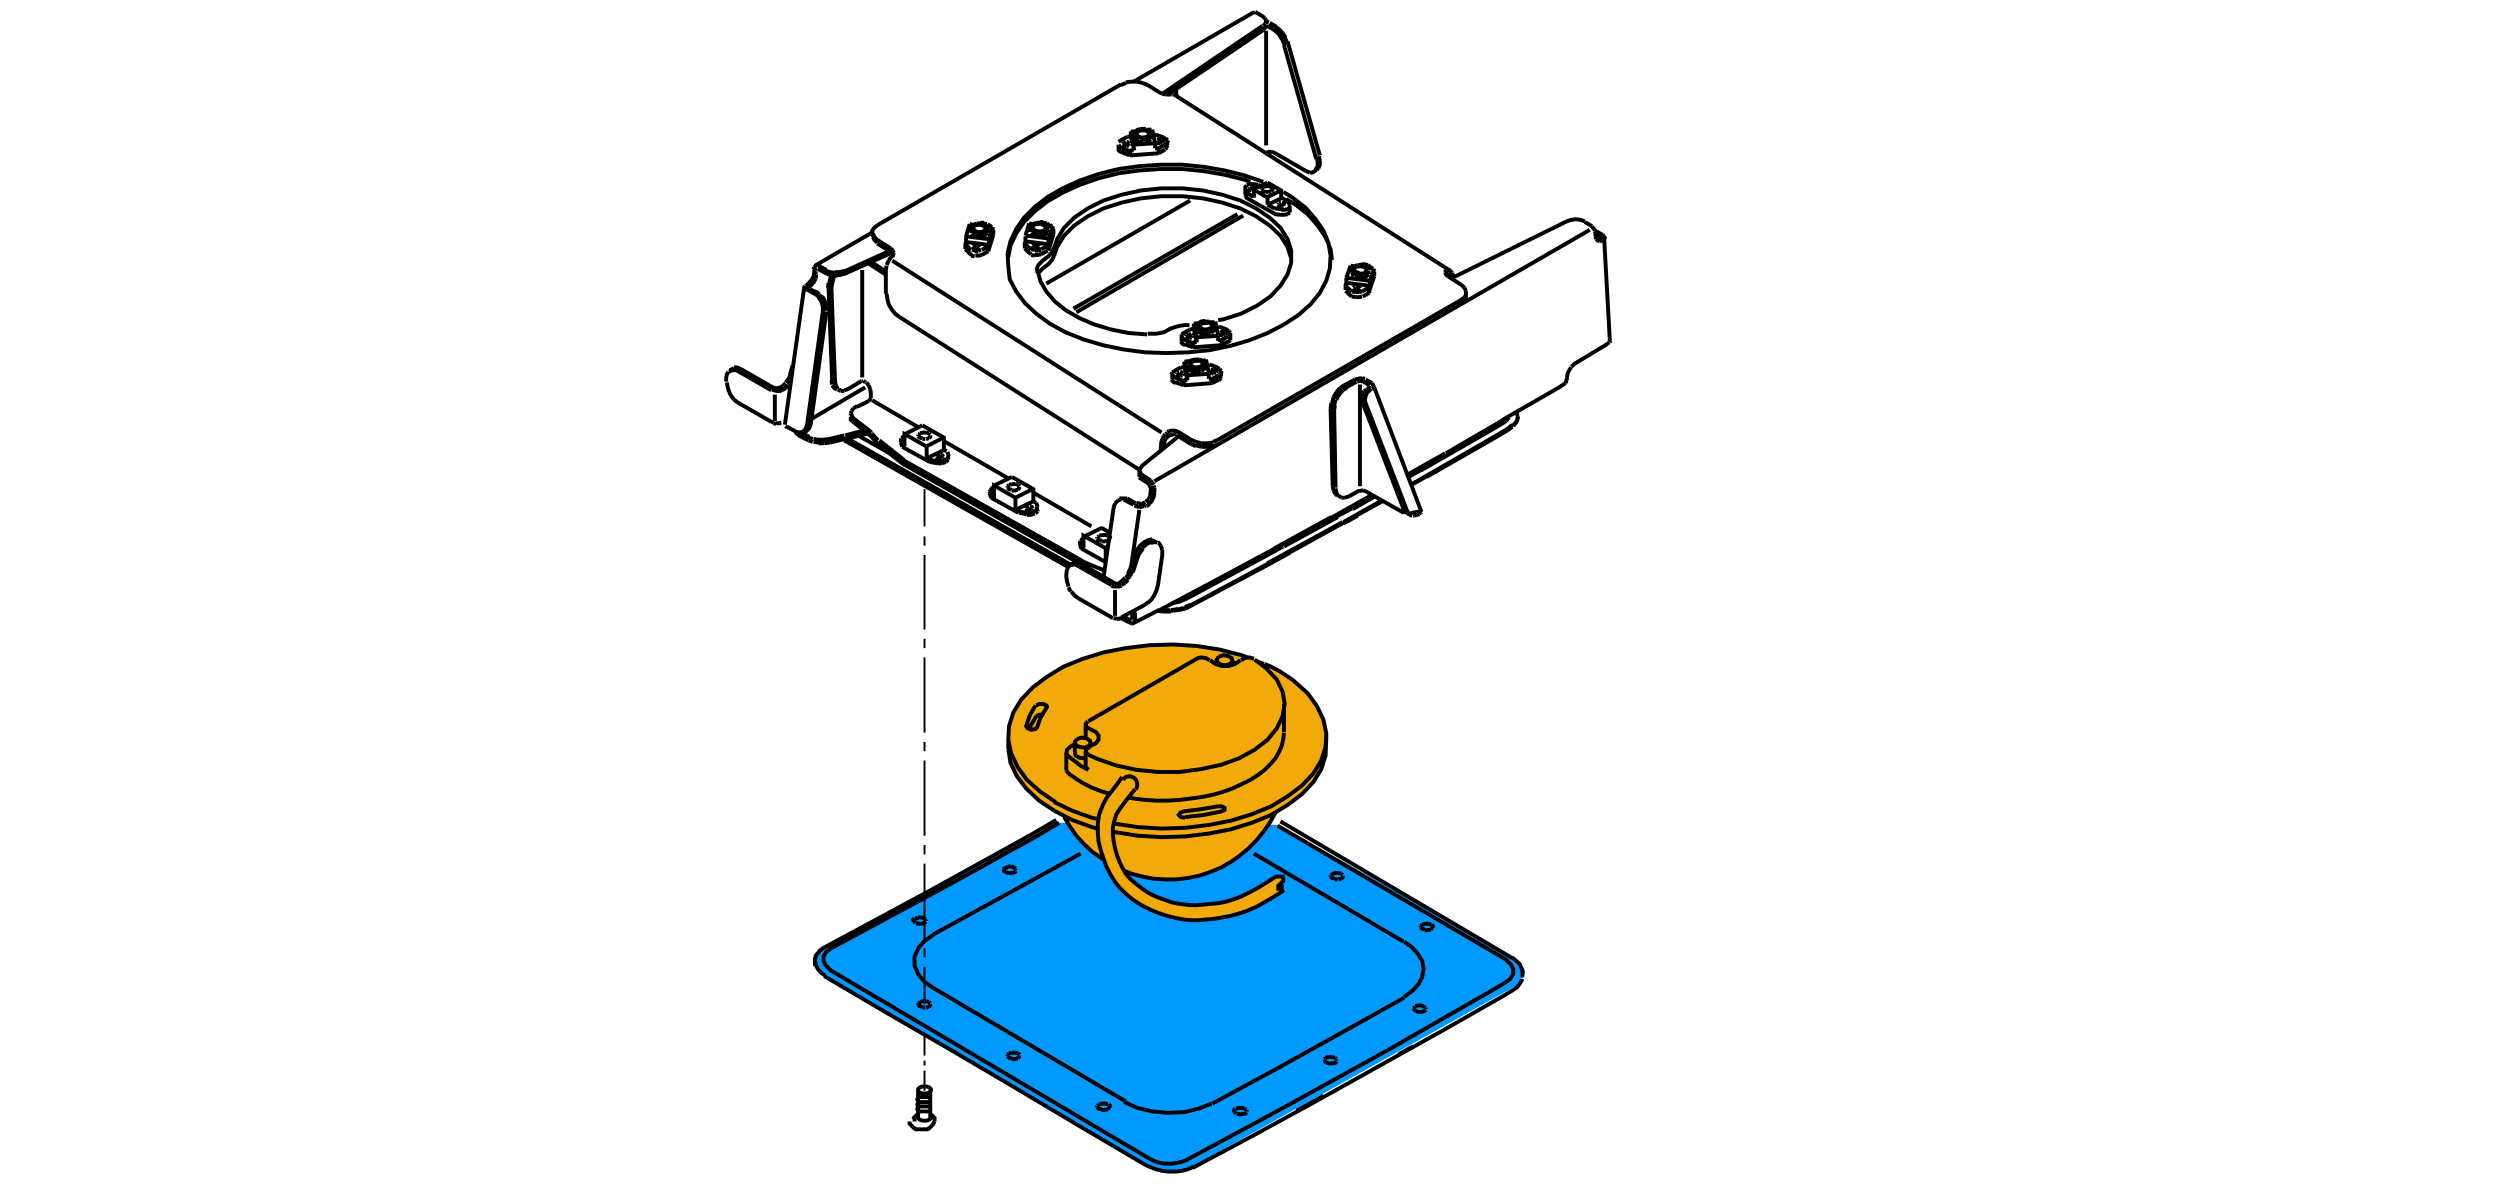 <?xml version="1.0" encoding="utf-8"?>
<!-- Generator: Adobe Illustrator 24.2.3, SVG Export Plug-In . SVG Version: 6.00 Build 0)  -->
<svg version="1.1" id="Ebene_1" xmlns="http://www.w3.org/2000/svg" xmlns:xlink="http://www.w3.org/1999/xlink" x="0px" y="0px"
	 viewBox="0 0 349.1 166" style="enable-background:new 0 0 349.1 166;" xml:space="preserve">
<style type="text/css">
	.st0{fill:#0099FF;}
	.st1{fill:#F2AA0B;}
	.st2{fill:none;stroke:#000000;stroke-width:0.55;stroke-miterlimit:5;}
	.st3{fill:none;stroke:#000000;stroke-width:0.34;stroke-miterlimit:5;}
	.st4{fill:none;stroke:#000000;stroke-width:0.27;stroke-miterlimit:5;}
</style>
<polygon class="st0" points="178.6,115.2 211.2,133.7 212.2,134.6 212.7,135.6 212.6,136.5 211.8,137.6 166.7,162.8 165.8,163.2 
	164.1,163.5 162.3,163.4 160,162.7 115.3,136.3 114.1,135.3 113.8,134.3 114,133.4 115.3,132.2 147.9,114.9 "/>
<path class="st1" d="M185.2,102.4c0.9,7.3-7.2,11.1-7.2,11.1c-0.8,1.4-2.8,4.1-5,6c-2.3,2-6.2,3.3-10.3,3.3c-0.7,0-3.1-0.4-5.4-0.8
	c0,0,0.8,1.5,3.1,2.7c3.2,1.7,8.3,2.5,12.8,0.5c0.3-0.1,3.7-2.5,5.3-2.9c0.7-0.2,0.5,1,0.5,1.2c0,0.1,0.5,0.5-0.2,1
	c-1.5,1.2-5.1,2.9-6,3.1c-1.1,0.3-3.4,0.9-5.7,0.9c-2.3,0-4.7-0.6-4.8-0.7c-0.3-0.1-3.4-1.1-5.3-2.8c-2.2-2-3.1-4.9-3.1-4.9
	c-1.6-1.5-1.1-0.9-1.4-1.2c-2.2-1.7-4-4.9-4-4.9c-5.9-2.9-7.6-6-7.8-10.6c-0.3-7.4,9.9-13.5,22.1-13.5
	C175,90.1,184.3,95,185.2,102.4z"/>
<g>
	<path class="st2" d="M162.8,61.2l-0.2,0.5 M162.6,61.7l-0.1,0.5 M202.6,38.9L202.6,38.9 M162.6,62.2v0.4 M204.7,41l0,0.5l0,0.1
		l-0.3,0.4l-0.5,0.4 M167,62.3l-0.7-0.3 M168.6,62.4L168.6,62.4l-0.8,0 M170.1,62l-0.7,0.3 M169.4,62.3l-0.8,0.1 M167.8,62.4
		l-0.8-0.2 M166.3,62l-1.6-1 M164.8,60.9l-0.4-0.2 M164.3,60.7l-0.5-0.1 M124.7,35.5L124.7,35.5l-0.3-0.4 M124.4,35.2l-1.9-1.2
		 M122.5,33.9l-0.4-0.4l-0.2-0.4 M164.1,13.3l38.4,24.5 M121.9,33.1v-0.4 M116.1,53.1l0.1,0.6 M116.2,53.8l0.3,0.4l0.4,0.2
		 M118.5,54.3l-0.6,0.2 M117.9,54.6l-0.5,0 M117.4,54.6l-0.4-0.2 M117,54.3l-0.3-0.5 M116.7,53.8l-0.1-0.6 M116.1,38.4l-0.2,0.3
		 M116,38.7l-0.2,0.8 M115.7,39.5l-0.1,0.7 M116.1,40.3l0.1-0.7l0.2-0.8l0.2-0.4 M118.8,57.8l0.1-0.4 M118.9,57.4l0.3-0.4
		 M119.3,58.5l-0.3-0.3l-0.1-0.4 M119.2,57l0.5-0.3 M126.1,64.8l0.3,0.2 M126.4,64.4l-0.3-0.2 M151.1,78.9l0.3,0.2 M151.4,78.5
		l-0.3-0.2 M115.7,40.2l0.5,12.9 M116.6,53.2l-0.5-12.9 M154.3,79.7l-2.9-1.2 M119,58.8l2.6,2.1 M121.6,60.9l1.1,1.2 M122.7,62.1
		l3.4,2.7 M121.7,60.4l-0.1-0.1 M122.7,61.5L122.7,61.5 M121.6,60.3l-2.3-1.8 M122.6,61.5l-0.9-1 M126.2,64.2l-3.4-2.7 M123.7,37.9
		l-2-1.3 M121.3,36.8l2.3,1.5 M151.1,78.9l-24.8-14 M121.6,55.4l0,0.2 M121.6,55.6l-0.1,0.2l-0.2,0.2 M118.5,54.3l0.3-0.2l1.5-0.9
		 M121.3,56l-1.6,0.8 M126.4,64.4l24.7,13.9 M121.5,54.3l0.1,0.5l0,0.6 M121,53.4l0.3,0.4 M121.3,53.8l0.2,0.5 M120.8,53.3l0.1,0.1
		 M117.2,54.4l0.2,0.1 M117.4,54.5L117.4,54.5 M118.8,57.8V58 M150.5,83.5l-0.5-0.4 M150,83.1l-0.4-0.5 M149.5,82.6l-0.3-0.6
		 M149.2,81.9l-0.2-0.7l-0.1-0.7 M150,78.8l0.5,0.2 M148.9,80.1l0.1-0.6 M149,79.5l0.2-0.4 M149.2,79.1l0.3-0.2l0.4,0 M150.9,78.7
		l-0.5-0.2l-0.4,0 M155.9,86.4l0.4,0l0.3-0.1 M155.1,86.2l0.3,0.1 M155.5,86.3l0.4,0.1 M156.6,81.8l-0.3,0.1l-0.4,0l-0.4,0l-0.3-0.1
		 M148.9,80.1v0.5 M150.5,83.5l4.7,2.7 M155.2,81.7l-4.7-2.7 M160.1,76l-0.6,0.5 M162.3,76.8l-0.2-0.6 M161.3,75.7l-0.6,0.1
		 M160.7,75.7l-0.6,0.3 M159.6,76.6l-0.5,0.7 M159.1,77.2l-0.3,0.8 M162.1,76.2l-0.3-0.4l-0.1,0 M161.2,83.1l0.3-0.7l0.2-0.7
		l0.6-4.2l0-0.7 M159.8,84.5l0.5-0.4 M160.3,84.2l0.5-0.5l0.4-0.6 M156.6,86.2l3.2-1.7 M157.1,81.4l-0.5,0.3 M158.1,79.8l-0.3,0.6
		l-0.4,0.5 M157.5,81l-0.4,0.4 M158.8,78l-0.6,1.9 M155.4,81.4l0.3,0.1 M155.7,81.5l0.4,0l0.3-0.1 M150.9,78.7l4.7,2.7 M158.4,77.7
		l0.3-0.8l0.5-0.7l0.6-0.5l0.6-0.3l0.5-0.1 M156.7,81.1l0.4-0.4 M157.2,80.7l0.4-0.5 M157.5,80.1l0.3-0.6 M156.3,81.4l0.4-0.3
		 M157.8,79.5l0.6-1.9 M149.4,78.9l0.6-0.3 M161.6,75.8l-0.8-0.4 M156.4,86.3L156.4,86.3 M155.7,70.3l0.4-0.4 M156.1,69.9l0.5-0.2
		 M155.5,70.9l0.2-0.6 M159.1,65.8l0.1-0.4l0.3-0.3 M159.6,66.4l-0.4-0.3 M159.3,66.1l-0.2-0.4 M159.1,66.6l0.1,0.1 M159.1,66.7
		l0.3,0.2 M222.9,32.3l-0.2-0.1 M218.8,30.9l0.6-0.2l0.7-0.1 M220,30.6l0.7,0.1l0.6,0.2 M202.6,38.9l16.2-8 M159.4,65.1l5.2-4.2
		 M154.1,80.6l1.4-9.7 M157.9,87l0.3,0.1 M158.1,87.1l0.2-0.1 M158.4,87l0.1-0.2 M158.5,86.8l0-0.3 M156.5,86.3l1.4,0.7 M158.5,86.6
		l0-1 M158.1,86.2l0,0.2 M157.9,86.6l-0.2-0.1 M158.1,86.4l-0.1,0.1 M158,86.6l-0.1,0 M157.7,86.5l-0.9-0.4 M158.1,85.4l0,0.8
		 M158.5,85.6l-0.1-0.3 M158.2,85.4L158.2,85.4 M224.5,48l0.2-0.2 M224.8,47.8l0.1-0.2 M224,33l0.1,0.2l-0.1,0.2 M224,33.4l-0.1,0.1
		 M223.8,32.8L224,33 M223.8,33.5L223.8,33.5 M159.8,70.7l-0.3,0 M159.1,70.8l-0.4-0.1 M158.7,70.7l-0.3-0.1 M159.5,70.8l-0.4,0
		 M218.6,53.5l0.1-0.2l0-0.3 M222.7,32.2l-0.2-0.4 M222.3,31.6l-0.3-0.2 M222.8,32.6l-0.1-0.3 M222.5,31.9l-0.2-0.3 M160.7,67.1
		l0.2,0.3 M160.9,67.4l0.2,0.3 M160.4,66.9l0.3,0.2 M161.1,67.8l0.1,0.3 M222,31.4l-0.7-0.4 M159.6,66.4l0.8,0.5 M222.9,32.3
		l0.9,0.5 M158.3,70.5l-1.3-0.7 M219.1,51.7l0.3-0.4 M219.4,51.2l0.4-0.3 M218.8,52.7l0.1-0.5l0.2-0.5 M219.7,50.9l4.8-2.9
		 M222.9,33.4l-0.1-0.4 M223.7,33.6l-0.3,0.1 M223.4,33.7l-0.3-0.1l-0.2-0.2 M222.8,33l0-0.4 M161.2,68.1l0,0.7 M161.2,68.8
		l-0.1,0.6l-0.3,0.6l-0.4,0.4 M160.5,70.4l-0.4,0.3 M160,70.6l-0.2,0.1 M218.8,53.1l0-0.4 M223.6,33.3l0-0.2 M223.6,33.1l-0.1-0.2
		 M223.5,33.4L223.5,33.4l0.2-0.2 M158.7,70.2l0.3,0.1 M159,70.3l0.3,0 M159.3,70.4l0.3,0 M160.7,68.2l-0.1-0.3 M160.6,67.9
		l-0.2-0.3 M160.4,67.6l-0.2-0.2 M160.2,67.4l-0.8-0.5 M223.5,33l-0.8-0.4 M157.4,69.6l1.2,0.7 M223,33.5l0.2,0 M223.2,33.5l0.3-0.1
		 M160.7,68.8l0-0.7 M159.5,70.4l0.4-0.3 M160,70.1l0.4-0.4 M160.4,69.7l0.3-0.6 M160.6,69.1l0.1-0.6 M159.1,66.6v-0.9 M224,33.2
		l0.8,14.4 M218.6,53.5l-0.9,0.6 M217.7,54.1l-8,4.6 M209.8,58.7l-7.9,4.6 M201.8,63.3l-5.3,3 M191.6,69.1l-5.7,3.2 M185.9,72.2
		l-8,4.4 M178,76.6l-8,4.3 M170,80.9l-7.9,4.2 M162,85.1l-3.7,1.9"/>
	<path class="st2" d="M168.8,52.1l-0.4-1.9 M169.3,52.9l-0.5,0 M165.8,53.1l-0.5,0 M165.3,53.2v0.7 M169.3,53.5v-0.7 M168.5,51
		l0.4,0 M164.9,51.3l0.5,0 M165.8,52.4v0.7 M168.8,52.9v-0.7 M165.4,51.2v-0.7 M165.4,51.2l0.4,1.9 M169.3,52.9l0.9-0.5 M170.5,51.8
		l-0.2-0.3 M170.2,52.3l0.3-0.2 M170.5,52.1l0.1-0.3 M170.3,51.5l-0.4-0.2 M170,51.3l-1.1-0.4 M164.2,52.8l1.1,0.4 M164.9,51.3
		l-0.9,0.5 M164,51.8l-0.3,0.2 M163.7,52l-0.1,0.3 M163.7,52.3l0.2,0.3 M163.9,52.6l0.4,0.2 M170.5,51.8v0.7 M163.7,52.3V53
		 M190.7,56.3l-0.1-0.5l0.1-0.5l0.2-0.5l0.4-0.3 M190.2,55.3l-0.1,0.5 M190.2,55.8l0.1,0.5 M197.9,71.9l-0.4,0.1 M197,71.9l-0.4-0.3
		 M196.6,71.5l-0.3-0.5 M195.9,71.1l0.3,0.5 M196.8,71.9l0.4,0.1 M186.5,69l0.2,0.2 M186.1,67.9l0.1,0.6 M186.2,68.5l0.3,0.5
		 M188.4,69.3l-0.6,0.2 M186.9,69.3l-0.3-0.5l-0.1-0.6 M187.8,69.5l-0.5,0 M187.3,69.5l-0.4-0.3 M186.6,54.8l-0.4,0.7 M187.7,53.8
		l-0.6,0.4 M186.2,55.5l-0.2,0.8 M185.9,56.3l-0.1,0.7 M187.1,54.2l-0.5,0.6 M187.5,54.5l0.6-0.4 M186.3,57.3l0.1-0.7 M186.3,56.6
		l0.2-0.8 M186.6,55.8l0.4-0.7 M187,55.1l0.5-0.6 M196.4,71.1l-5.7-14.8 M190.3,56.3l5.7,14.8 M189.9,52.8l0.4,0.1 M190.3,52.8
		l0.3,0.1 M189.2,53l0.4-0.1l0.4-0.1 M198.2,71.7l0.2-0.1 M198.4,71.6l0.1-0.1 M198.5,71.5L198.5,71.5 M198.5,71.4h-0.2 M191.9,54.1
		l-0.1,0.1 M191.8,54.2l-0.2,0.1 M186.1,67.9L185.8,57 M187.7,53.8l1.5-0.8 M197.9,71.9l0.3-0.1 M191.5,54.3l-0.3,0.2 M198.4,71.4
		l-1.2,0.2 M190.7,53l0.9,0.5 M190.4,53.3l-0.3-0.1h-0.3l-0.3,0.1 M189.8,68.6l0.3-0.1l0.3,0 M190.4,68.5l0.3,0.1 M191.2,54.2
		l0.1-0.1 M191.2,53.9l-0.2-0.2 M191.1,54.2l0.1-0.1 M191.2,54.1l0-0.2 M186.3,57.3l0.2,10.8 M189.4,53.3l-1.4,0.8 M188.4,69.3
		l1.4-0.8 M190.8,54.4l0.3-0.1 M191.3,53.8l-0.9-0.5 M190.7,68.6l5.3,3 M196,71.5l0.5,0.1 M196.5,71.7l0.3,0.1 M196.9,71.7l0.3-0.1
		 M197.3,72l0.2,0 M191.9,54.1l6.6,17.4 M211.9,58.1l-0.1-0.6 M211.3,59.4l0.5-0.6 M211.8,58.8l0.2-0.7 M210.5,59.9l0.7-0.6
		 M118.3,61.2l31.3,17.7 M161.9,85.2l0.5,0l0.5,0 M162.9,85.2l0.5,0 M164.5,85.1l0.8-0.2 M165.3,84.9l0.2,0 M164.2,85.1l0.3-0.1
		 M165.5,84.8l0.8-0.4 M163.5,85.2l0.7-0.1 M166.3,84.5l10.6-5.7 M198.2,67l10.6-6.1l1.7-1 M176.9,78.7l10.6-5.8 M197.1,67.6
		l1.1-0.6 M187.6,72.9l5.5-3.1 M210.7,58.2L210.7,58.2 M208,60.2l-9.6,5.5 M188.8,71l-2.1,1.1 M124.4,63.4l-4.6-2.6 M186.8,72.2
		l-7.5,4.1 M192,69.3l-3.1,1.8 M198.5,65.6l-1.1,0.6l-0.7,0.4 M164.8,84l-0.9,0.2 M208.1,60.1L208.1,60.1 M210.7,58.3l-0.4,0.5
		 M169.6,81.5l-4.1,2.2 M165.5,83.7l-0.8,0.3 M209.7,59.2l-1.7,1 M163.9,84.2l-0.2,0 M176.1,78l-6.5,3.5 M210.3,58.8l-0.6,0.4
		 M179.2,76.3l-3.1,1.7 M211.3,59.5l0.5-0.6 M211.8,58.9l0.2-0.7 M210.5,60.1l0.7-0.5 M117.9,61.5l31.3,17.7 M163.5,85.3l1-0.1
		 M165.5,85l0.8-0.4 M161.7,85.3l0.7,0.1 M162.4,85.4l1.1,0 M164.5,85.2l1-0.2 M170.4,82.4l6.6-3.5 M187.6,73.1l2-1.1 M198.2,67.1
		l1-0.6 M180,77.2l7.6-4.2 M166.3,84.6l4.1-2.2 M197.1,67.7l1.1-0.6 M189.6,71.9l3.6-2 M177,78.9l3.1-1.7 M199.2,66.6l9.6-5.5l1.7-1
		 M211.9,58.3l0-0.1 M125.5,44.2l-0.5-0.4l-0.5-0.6l-0.4-0.7l-0.2-0.8l-0.1-0.7 M162.9,13.2L162.9,13.2 M163.9,13.2l-0.2,0
		 M163.6,13.2l-0.2,0h-0.6 M164.1,13.3l-0.2-0.1 M202.5,37.8l0.3,0.3 M202.8,38.1l0.1,0.5 M202.3,37.7l0.2,0.1 M201.8,38L201.8,38
		 M202.1,37.7h0.2 M201.8,38l0.1-0.3 M202,37.8l0.1-0.1 M163.8,60.1L163.8,60.1 M163,60.3l0.2-0.1 M163.2,60.2l0.6-0.1 M162.8,60.6
		l0.2-0.2 M162.1,62.2l0.1-0.6l0.3-0.7 M162.5,60.9l0.2-0.3 M124.3,36.1l-0.2,0.3 M124.1,36.4l-0.3,0.6 M123.8,37.1l-0.1,0.6
		 M124.8,35.3l-0.1,0.4l-0.1,0.2 M124.5,35.8l-0.2,0.3 M124.8,35.3L124.8,35.3 M202.9,38.7L202.9,38.7 M125.5,44.2l33.6,21.4
		 M162.1,62.9v-0.7 M123.7,37.7l0,3.3 M204.1,39.8l-1.9-1.2 M204.5,41.5l0.3-0.4 M204.7,41.1l0-0.5 M204.7,40.6l-0.2-0.4
		 M204.5,40.2l-0.4-0.4 M170.1,61.4L204,41.9l0.5-0.4 M168.6,61.9l0.8-0.1 M167,61.7l0.8,0.2 M169.4,61.7l0.7-0.3 M167.8,61.9l0.8,0
		 M163.8,60.1l0.5,0.1l0.4,0.2l1.6,1l0.7,0.3 M124.4,34.7l0.3,0.3 M124.7,35l0.1,0.3 M122.1,33.1l0.4,0.4l1.9,1.2 M122.6,31.4
		l-0.5,0.4l-0.3,0.4l0,0.5 M121.9,32.6l0.2,0.5 M156.5,11.8l-33.9,19.6 M160.3,11.9l-0.7-0.3 M159.6,11.6l-0.8-0.2 M158,11.4
		l-0.8,0.1 M157.2,11.6l-0.7,0.3 M158.8,11.4l-0.8,0 M161.9,12.9l-1.6-1 M162.8,13.2l-0.5-0.1 M162.3,13.1l-0.4-0.2 M202.2,38.6
		l-0.3-0.3l-0.1-0.3 M202.6,38.8l-0.1-0.4 M202.5,38.4l-0.2-0.2 M202.3,38.2L202.3,38.2 M202,38.2l-0.1,0.1 M202.3,38.2l-0.3,0
		 M202,38.1L202,38.1 M163.8,60.7L163.8,60.7l-0.6,0.1 M163.3,60.8L163.3,60.8l-0.5,0.4"/>
	<path class="st2" d="M113.6,61.7l0.7,0.1 M114.3,61.9l0.8,0 M114.3,61.4l-0.7-0.1 M113.5,61.3l-0.6-0.2 M115.8,61.3l-0.8,0.1
		 M115.1,61.4l-0.8,0 M112.2,60.3l-0.5,0.1 M111.7,60.4l-0.5-0.1 M112.7,59.3l-0.2,0.6l-0.4,0.4 M112.6,60.2l0.4-0.4l0.2-0.6
		 M113.9,41.1l0.5,0.4 M114.3,41.5l0.4,0.6 M114.7,42.1l0.2,0.7l0,0.7 M115.2,42l-0.4-0.6 M115.4,43.4l0-0.7 M115.4,42.7l-0.2-0.7
		 M117.9,37.8l-0.6,0.2l-0.7,0 M116.6,38.1l-0.7-0.1l-0.6-0.2 M115.4,38.2l0.5,0.2 M115.9,38.4l0.7,0.1l0.7-0.1l0.6-0.2 M176.7,3.3
		l-0.3,0.3 M176.2,2.2l0.4,0.3 M176.6,2.5l0.2,0.4 M176.8,2.9l-0.1,0.4 M176.4,4.2l0.3-0.4l0.1-0.4 M179.5,5.2l-0.4-0.6 M179.1,4.6
		l-0.5-0.5l-0.5-0.4 M179.7,5.9l-0.3-0.7 M177.8,4.1l0.5,0.4l0.5,0.5 M178.7,5l0.4,0.6 M179.1,5.6l0.3,0.7 M183.9,23.7l0.2-0.2
		 M184.1,23.5l0.2-0.5 M184.3,23.1l0-0.6l-0.1-0.7 M183.9,23.3l-0.2,0.5l-0.4,0.3 M183.4,24.1l-0.5,0 M183.9,22l0.1,0.7l0,0.6
		 M182.9,24.1l-0.5-0.2 M176.3,3.6l-14,9.5 M163.1,13.2l13.3-9 M124.3,35l-6.4,2.9 M117.8,38.3l6.7-3 M114.9,43.5l-2.2,15.8
		 M113.2,59.3l2.2-15.8 M184.3,21.7l-4.5-15.9 M179.3,6.3l4.5,15.9 M115.9,61.8l2.1-0.5l3-0.7 M120.7,60.1l-2.7,0.7 M117.9,60.8
		l-2.1,0.5 M175.6,1.8l-0.3-0.1 M175.3,1.7l-0.2,0.1 M113.6,37.6l0.1-0.3 M113.7,37.3l0.2-0.2 M113.8,37.1l0.2-0.1 M114.1,37
		l0.3,0.1 M112.5,39.9l0.1-0.1 M112.6,40.4l-0.2-0.2 M112.4,40.3l-0.1-0.2l0.1-0.2 M112.4,40L112.4,40 M109.7,59.5l0.2,0.2
		 M111.6,60.8l-0.2-0.2 M111.4,60.7l-0.2-0.2l-0.2-0.3 M176.8,3l0.1,0 M176.9,3l0.3,0.1 M112.9,61.5l-1.4-0.7 M176.2,2.2l-0.7-0.4
		 M114.3,37.1l1.1,0.6 M177.3,3.2l0.9,0.5 M113.9,41.1l-1.3-0.7 M109.9,59.6l1.3,0.7 M113.3,39.2l0.3-0.6l0.1-0.6l0-0.4 M112.6,39.8
		l0.3-0.2 M112.9,39.6l0.4-0.5 M114.4,37.6l-0.2-0.1 M114.1,37.5l-0.2,0.1 M114,37.6l0,0.2 M112.9,40.1l-0.1,0.1 M112.9,40v0.1
		l0.2,0.1 M176.9,21.3l0.3-0.1l0.4,0 M177.6,21.2l0.3,0.1 M111.6,60.3l1.4,0.7 M115.4,38.2l-1.1-0.6 M177.9,21.3l4.5,2.6 M177.8,4.1
		l-0.9-0.5 M176.6,21.5l0.3-0.2 M113.9,37.9l0,0.4 M113.9,38.9l-0.3,0.6 M113.6,39.4l-0.4,0.5l-0.3,0.2 M112.4,60.3l0.3-0.1
		 M176.8,3.2l0-0.3 M121.9,32.4l-8.1,4.7 M175.1,1.7l-16.8,9.7 M112.3,40.1l-2.7,19.2 M141.3,68.5l0.5,0 M140.7,67.9l0,0.2
		 M141.7,68.5l0.4-0.1 M140.7,68.1l0.2,0.2l0.4,0.1 M140.9,67.7l-0.2,0.2 M142.2,67.7l-0.4-0.1 M141.8,67.6l-0.5,0 M141.3,67.6
		l-0.4,0.1 M142.1,68.4l0.2-0.2l0-0.2 M142.4,67.9l-0.2-0.2 M143.3,71l0.1,0.2l0.3,0.1 M143.7,71.2l0.3-0.1 M143.4,70.8l-0.1,0.2
		 M144,71.2l0.1-0.2 M144.2,71l-0.1-0.2l-0.3-0.1 M143.7,70.8l-0.3,0.1 M144.3,70l0.4,0.2 M138.4,69.5l3.8,2.1 M138.9,69.5l-0.4-0.2
		 M142.2,71.4l-0.4-0.2 M138.4,69.3v0.3 M142.2,71.7l0-0.3 M138.4,69.5l-0.2-0.6 M143.4,71.8l-1.1-0.2 M144.5,71.7l-0.6,0.2
		 M144.9,71.2l0,0.2 M144,71.9l-0.6,0 M144.9,71.4l-0.3,0.3 M141.3,66.6l3,1.7l0,1.7 M141.8,71.2l0-1.7 M141.8,69.5l-3-1.7l0,1.7
		 M141.8,71.2l2.5-1.2 M144.2,68.3l-2.4,1.2 M138.8,67.8l2.5-1.2 M138.8,68l-0.2,0.1l-0.3,0.3 M138.3,68.4l-0.1,0.3 M138.2,68.7
		l0.2,0.6 M144.9,70.8l-0.2-0.6 M142.2,71.4l1.1,0.2 M143.3,71.6h0.6l0.6-0.2 M144.5,71.4l0.3-0.3l0-0.3 M138.2,68.9l0-0.2
		 M153.8,75.6l0.5,0 M153.2,75l0,0.2 M154.3,75.6l0.4-0.1 M153.2,75.2l0.2,0.2l0.4,0.1 M153.5,74.8l-0.2,0.2 M154.7,74.8l-0.4-0.1
		 M154.4,74.7l-0.5,0 M153.9,74.7l-0.4,0.1 M154.7,75.5l0.2-0.2 M154.9,75.3L154.9,75.3L155,75l-0.2-0.2 M155,75L155,75 M151,76.6
		l3.4,1.9 M151.4,76.6l-0.4-0.2 M151,76.4v0.3 M151,76.6l-0.2-0.6 M153.8,73.7l1.2,0.7 M154.4,78.3l0-1.7 M154.8,76.3L154.8,76.3
		l-0.5,0.2l-3-1.7l0,1.7 M151.4,74.9l2.5-1.2 M151.4,75.1l-0.2,0.1l-0.3,0.3 M150.8,75.5l0,0.3 M150.8,76l0-0.2l0.2,0.6 M166.3,50.6
		l-0.1,0.3 M168,50.8l-0.2-0.2 M167.8,50.5l-0.4-0.2 M167.4,50.4l-0.5,0l-0.4,0.1l-0.3,0.2 M167.2,51.3l0.4-0.1l0.3-0.2l0.1-0.3
		 M166.2,50.9l0.2,0.2l0.4,0.2 M166.8,51.3l0.5,0 M164.7,52l-0.3,0.1 M164.4,52.1l-0.1,0.2 M165.2,52.2l-0.2-0.2 M165.1,52l-0.3-0.1
		 M165.1,52.4l0.1-0.2 M164.3,52.3l0.2,0.2l0.3,0 M164.8,52.5l0.3-0.1 M169.7,51.7l-0.3-0.1l-0.3,0.1 M169.1,51.7l-0.1,0.2
		 M169.8,52l0.1-0.2l-0.2-0.2 M169,51.9l0.2,0.2l0.3,0.1 M169.5,52.1l0.3-0.1 M169.3,53.5l-4,0.3 M165.3,53.8l-1.1-0.4 M170.2,53
		l-0.9,0.5 M170.5,52.5l-0.1,0.3 M170.5,52.8l-0.3,0.3 M164.2,53.5l-0.4-0.2l-0.2-0.3 M168,50.4l0.2,0.3v0.5 M166.9,50.2l0.6,0
		 M167.5,50.2l0.5,0.2 M165.9,50.9l0.1-0.3l0.4-0.3l0.6-0.1 M168.2,51.6l0.1-0.4 M167.2,52l0.6-0.1 M167.8,51.8l0.4-0.3 M165.9,51.4
		l0.2,0.3l0.5,0.2l0.6,0 M167.2,51.5l-0.6,0 M168.2,50.8l-0.1,0.3 M166.2,51.3l-0.2-0.3 M168.2,51.1l-0.4,0.3 M167.8,51.4l-0.6,0.1
		 M166.7,51.5l-0.5-0.2 M165.8,52.4l3-0.2 M166.2,50.4l-0.8,0.1 M168.4,50.3l-0.6,0.1 M165.4,50.5l0.4,1.9"/>
	<path class="st2" d="M176.8,20.3v-16 M161.2,67.2L222,32.1 M162.2,60.4l-37.6-24 M159.1,71.2l-1.1,7.6 M189.9,53.7v14.2
		 M155.7,82.4V86 M120.4,52.7v-15 M121.8,55.9l6.5,3.8 M131.8,61.6l9,5.2 M144.3,68.8l8.1,4.7 M160.5,18.6l-0.2-0.2 M160.3,18.4
		l-0.4-0.2 M159.9,18.2l-0.5,0l-0.4,0.1l-0.3,0.2 M159.7,19.2l0.4-0.1l0.3-0.2l0.1-0.3 M158.7,18.8l0.2,0.2l0.4,0.2 M159.3,19.2
		l0.5,0 M157.2,19.8l-0.3,0.1 M156.9,19.9l-0.1,0.2 M157.7,20.1l-0.2-0.2 M157.6,19.9l-0.3-0.1 M157.6,20.3l0.1-0.2 M156.8,20.1
		l0.2,0.2l0.3,0 M157.3,20.4l0.3-0.1 M162.2,19.5l-0.3-0.1l-0.3,0.1 M161.5,19.6l-0.1,0.2 M162.3,19.9l0.1-0.2l-0.2-0.2 M161.5,19.8
		l0.2,0.2L162,20 M162,20l0.3-0.1 M161.8,21.4l-4,0.3 M157.8,21.7l-1.1-0.4 M162.7,20.9l-0.9,0.5 M163,20.3l-0.1,0.3 M163,20.6
		l-0.3,0.2 M156.7,21.3l-0.4-0.2l-0.2-0.3 M160.5,18.3l0.2,0.3v0.5 M159.4,18l0.6,0 M160,18.1l0.5,0.2 M158.4,18.8l0.1-0.4l0.4-0.3
		l0.6-0.1 M160.7,19.4l0.1-0.4 M159.8,19.8l0.6-0.1 M160.3,19.7l0.4-0.3 M158.4,19.3l0.2,0.3l0.5,0.2l0.6,0 M159.8,19.4l-0.6,0
		 M160.8,18.6l-0.1,0.3 M158.7,19.1l-0.2-0.3 M160.7,18.9l-0.4,0.3 M160.3,19.2l-0.6,0.1 M159.1,19.3l-0.5-0.2 M158.3,20.2l3-0.2
		 M158.7,18.3l-0.8,0.1 M160.8,18.1l-0.6,0 M157.9,18.3l0.5,1.9 M161.3,20l-0.4-1.9 M161.8,20.7l-0.5,0 M158.3,21l-0.5,0 M157.8,21
		v0.7 M161.8,21.4v-0.7 M161,18.8l0.4,0 M157.4,19.1l0.5,0 M158.3,20.2V21 M161.3,20.7V20 M157.9,19.1v-0.7 M157.9,19.1l0.5,1.9
		 M161.8,20.7l0.9-0.5 M163,19.6l-0.2-0.3 M162.7,20.2l0.3-0.2 M163,19.9l0.1-0.3 M162.8,19.4l-0.4-0.2 M162.5,19.2l-1.1-0.4
		 M156.7,20.7l1.1,0.4 M157.4,19.1l-0.9,0.5 M156.5,19.6l-0.3,0.2 M156.2,20.2l0.2,0.3 M156.3,20.5l0.4,0.2 M163,19.6v0.7
		 M156.2,20.2v0.7 M136.2,32.3l0.4,0.1 M136.9,31.4l-0.5,0 M136.5,31.4l-0.4,0.1 M136.1,31.5l-0.2,0.2l0,0.3l0.3,0.2 M137.6,32
		l0-0.3l-0.3-0.2l-0.4-0.1 M136.6,32.4l0.5,0l0.4-0.2 M137.4,32.2l0.2-0.2 M135.9,34.4l0.1,0.2 M135.9,34.6l0.3,0.1 M136.4,34.2
		l-0.3,0 M136.1,34.2l-0.2,0.2 M136.7,34.3l-0.3-0.1 M136.2,34.7l0.3,0l0.2-0.2 M136.8,34.5l-0.1-0.2 M138.7,32.8l-0.7,2.3
		 M138,35.1l-0.9,0.5 M135.7,35.6l-0.3-0.2l-0.6-0.6 M137.1,35.6l-0.4,0.1l-0.5,0 M136.1,35.8l-0.5-0.1 M136,32.9l0.6,0.2
		 M135.6,32.2l0.1,0.3 M135.7,32.6l0.3,0.3 M136.4,31.2l0.6,0 M135.6,31.8l0.3-0.3 M135.9,31.4l0.5-0.2 M136.5,32.5l-0.6-0.1
		l-0.3-0.3l-0.1-0.3 M136.5,33l0.6,0l0.5-0.2l0.3-0.3 M137.9,32l-0.3,0.3 M137,31.2l0.5,0.2 M137.1,32.5l-0.6,0 M137.5,31.4l0.3,0.3
		 M137.9,31.7l0,0.4 M137.6,32.3l-0.5,0.2 M138.1,33.4l0.5-1.7 M135.4,31.3l-0.5,1.7 M134.9,33l3.2,0.4 M136,31.4l-0.6-0.1
		 M138.6,31.7l-0.9-0.1 M138.7,32.1l-0.1,0.3 M138.1,34.1l-0.1,0.3 M138,34.4v0.7 M138.7,32.8v-0.7 M134.8,34.8v-0.7l0.1-0.3
		 M138.1,33.4v0.7 M138.6,32.4v-0.7 M134.9,33.8V33 M134.9,33.8l3.2,0.4 M138.3,31.6l-0.1-0.2 M138.7,32.1l-0.1-0.1 M137.4,31.1
		l-0.5,0 M138.2,31.5l-0.3-0.2 M137.8,31.3l-0.5-0.1 M136.9,31.2l-0.2,0.1 M137.1,34.9l0.9-0.5 M134.8,34.1l0.6,0.6 M135.3,34.7
		l0.3,0.2 M135.7,34.9l0.5,0.1 M136.1,35.1l0.5,0 M136.6,35l0.4-0.1 M135.6,32.2v-0.1 M137.9,32.5V32 M164.2,12.3l0.1,1.1 M189.4,38
		l0.4,0.1 M190.1,37.2l-0.5,0 M189.6,37.2l-0.4,0.1 M189.3,37.3l-0.2,0.2l0,0.3l0.3,0.2 M190.8,37.8l0-0.3l-0.3-0.2l-0.4-0.1
		 M189.8,38.2l0.5,0l0.4-0.1 M190.6,38l0.2-0.2 M189.1,40.2l0.1,0.2 M189.1,40.3l0.3,0.1 M189.6,39.9l-0.3,0 M189.2,40l-0.2,0.2
		 M189.9,40.1l-0.3-0.1 M189.4,40.5l0.3,0l0.2-0.2 M189.9,40.3l-0.1-0.2 M191.9,38.6l-0.8,2.3 M191.2,40.9l-0.9,0.5 M188.8,41.4
		l-0.3-0.2l-0.6-0.6 M190.2,41.4l-0.4,0.1l-0.5,0 M189.3,41.5l-0.5-0.1 M189.2,38.6l0.5,0.1 M188.8,38l0.1,0.3 M188.8,38.3l0.3,0.3
		 M189.6,37l0.6,0 M188.8,37.5l0.3-0.3 M189.1,37.2l0.5-0.2 M189.7,38.3l-0.5-0.2l-0.3-0.3l-0.1-0.4 M189.7,38.8l0.6,0l0.5-0.2
		l0.3-0.3 M191.1,37.8l-0.3,0.3 M190.1,37l0.5,0.1 M190.3,38.3l-0.6,0 M190.7,37.1l0.3,0.3 M191,37.4l0,0.3 M191.3,39.2l0.6-1.7
		 M188.6,37.1l-0.6,1.7 M188,38.8l3.2,0.4 M189.2,37.2l-0.6-0.1 M191.8,37.5l-0.9-0.1 M191.9,37.9l-0.1,0.3 M191.3,39.9l-0.1,0.3
		 M191.2,40.2v0.7 M191.9,38.6v-0.7 M187.9,40.5v-0.7l0.1-0.3 M191.3,39.2v0.7 M191.8,38.2v-0.7 M188,39.5v-0.7 M188,39.5l3.2,0.4
		 M191.5,37.4l-0.1-0.2 M191.9,37.9l-0.1-0.1 M190.6,36.9l-0.5,0 M191.4,37.3L191,37 M191,37l-0.5-0.1 M190.1,36.9l-0.2,0.1
		 M190.2,40.7l0.9-0.5 M187.9,39.9l0.6,0.6 M188.5,40.5l0.3,0.2 M188.8,40.7l0.5,0.1 M189.3,40.8l0.5,0 M189.8,40.8l0.4-0.1
		 M188.8,38v-0.1 M191.1,38.3v-0.5 M112.9,61.5l0.6,0.2 M115.1,61.9l0.8-0.1"/>
	<path class="st2" d="M128.2,60.7l0,0.2 M129.3,61.3l0.4-0.1 M128.2,60.9l0.2,0.2l0.4,0.1 M128.5,60.5l-0.2,0.2 M129.7,60.5
		l-0.4-0.1 M129.3,60.4l-0.5,0 M128.9,60.4l-0.4,0.1 M129.7,61.2l0.2-0.2l0-0.2 M129.9,60.7l-0.2-0.2 M130.8,63.8l0.1,0.2l0.3,0.1
		 M131.2,64l0.3-0.1 M131,63.6l-0.2,0.2 M131.6,64l0.1-0.2 M131.7,63.8l-0.1-0.2l-0.3-0.1 M131.3,63.6l-0.3,0.1 M131.8,62.8l0.4,0.2
		 M126,62.4l3.8,2.1 M126.4,62.3l-0.4-0.2 M129.8,64.2l-0.4-0.2 M126,62.1v0.3 M129.8,64.5l0-0.3 M126,62.4l-0.2-0.6 M130.9,64.7
		l-1.1-0.2 M132.1,64.5l-0.6,0.2 M132.4,64l0,0.2 M131.5,64.7l-0.6,0 M132.4,64.2l-0.3,0.3 M128.8,59.4l3,1.7l0,1.7 M129.4,64l0-1.7
		 M129.3,62.3l-3-1.7l0,1.7 M129.4,64l2.5-1.2 M131.8,61.1l-2.4,1.2 M126.4,60.6l2.4-1.2 M126.4,60.8l-0.2,0.1l-0.3,0.3 M125.8,61.2
		l0,0.3 M125.8,61.5l0.2,0.6 M132.5,63.7l-0.2-0.6 M129.8,64.2l1.1,0.2 M130.9,64.4h0.6l0.6-0.2 M132.1,64.2l0.3-0.3l0-0.3
		 M125.8,61.7l0-0.2 M158.8,18.5l-0.1,0.3 M150.3,43.6l23.3-13.5 M149.9,43.1l22.9-13.2 M158.4,18.8v0.5 M135.6,32.1v-0.3
		 M165.9,50.9v0.5 M188.8,37.9v-0.4 M190.8,38.1l-0.5,0.2 M113.3,58.5l7.5-4.4 M146.1,39.6L166.2,28"/>
	<path class="st2" d="M103,56.2l-0.5-0.4 M190.3,54.9l-0.1,0.4 M190.5,54.6l-0.2,0.3 M190.8,54.4l-0.3,0.2 M191.9,54.1l-0.1-0.2
		l-0.1-0.2l-0.1-0.2 M119,58.8l-0.1-0.1l-0.1-0.1l0-0.1l0-0.1v-0.1l0-0.1 M120.6,53.2l-0.2,0.1 M120.8,53.3l-0.2-0.1 M113.9,38.9
		l0.1-0.6 M114,40.8l-0.9-0.4 M114.4,41.1l-0.4-0.4 M114.8,41.5l-0.4-0.3 M108.2,55.1v3.7 M102.5,55.8l-0.4-0.5 M102.1,55.3
		l-0.3-0.6 M101.8,54.7l-0.2-0.7l-0.1-0.6 M102.5,51.6l0.5,0.2 M101.4,52.8l0.1-0.6 M101.5,52.3l0.2-0.4 M101.8,51.9l0.4-0.2l0.4,0
		 M103.4,51.5l-0.5-0.2l-0.4,0 M108.4,59.1l0.4,0l0.3-0.1 M107.7,58.9l0.3,0.1 M108,59.1l0.4,0.1 M109.2,54.5l-0.3,0.1l-0.4,0
		l-0.4-0.1l-0.3-0.1 M101.4,52.8v0.5 M103,56.2l4.7,2.7 M107.7,54.5l-4.7-2.7 M109.7,54.2l-0.5,0.3 M110.5,53.1L110.5,53.1l-0.4,0.6
		 M110.1,53.8l-0.4,0.4 M108,54.1l0.3,0.1 M108.2,54.2l0.4,0l0.3-0.1 M103.4,51.5l4.7,2.7 M109.3,53.9l0.4-0.4 M109.7,53.4l0.4-0.5
		 M110.1,52.9l0.3-0.6 M108.8,54.2l0.5-0.3 M110.3,52.3l0.4-1.3 M101.9,51.7l0.6-0.3 M128.8,61.3l0.4,0 M157.1,69.9L157.1,69.9
		L157.1,69.9L157.1,69.9L157.1,69.9l-0.1-0.1l0,0l0,0l0,0l0,0l0,0l0,0l0,0l0,0l0,0l0,0h0l0,0h0l0,0h0l0,0h-0.1l0,0h0 M157.4,69.6
		L157.4,69.6l-0.1,0l-0.1,0l-0.1,0l-0.1,0l0,0l-0.1,0l-0.1,0l-0.1,0h-0.1l-0.1,0l0,0l-0.1,0l0,0l-0.1,0l0,0l0,0l0,0l0,0l0,0l0,0l0,0
		l0,0l0,0l0,0l0,0l0,0"/>
	<path class="st2" d="M178,122.5L178,122.5l0.2-0.1l0.1,0l0.1,0l0.1,0l0.1,0l0.1,0h0.1l0.1,0l0.1,0l0.1,0l0,0l0,0l0,0l0,0l0,0.1
		l0.1,0.1l0,0.1l0,0.1v0.1l0,0.1l-0.1,0.1l-0.2,0.2l-0.1,0.1l-0.1,0.1l-0.1,0.1l-0.1,0.1l0,0.1l0,0.1l0,0.1l0,0.1l0,0l0,0l0.1,0
		l0.1,0h0.1l0.1,0l0.1,0l0,0l0,0l0,0l0,0l0-0.1l0-0.1l0-0.1l0-0.1l0-0.1l0-0.1l0,0 M158.6,110.2c0.2-0.2,0.2-0.4,0.2-0.7
		c0-0.6-0.5-1.1-1.1-1.1c-0.4,0-0.7,0.2-0.9,0.5 M179.3,124.3l-0.3,0.2l-0.9,0.6l-1.2,0.7l-1.4,0.8l-1.4,0.6l-1.2,0.4l-1.1,0.3
		l-1.1,0.2l-1.1,0.2l-1.2,0.1l-1.1,0.1l-1,0l-1-0.1l-1.1-0.2l-1.2-0.3l-1.2-0.4l-1.2-0.5l-1.2-0.6l-1.1-0.7l-1.1-0.9l-0.9-0.9
		l-0.7-0.9l-0.6-1l-0.5-1l-0.4-1.1l-0.4-1.2l-0.3-1.2l-0.1-1.2l0-1.3l0.2-1.3l0.5-1.3l0.6-1.1l0.7-0.9l0.7-0.9l0.7-1 M178,122.5
		l-0.3,0.2l-0.8,0.5l-1.1,0.7l-1.3,0.7l-1.2,0.6l-1.1,0.4l-1,0.3l-0.9,0.2l-1,0.1l-1.1,0.1l-1.1,0.1l-0.9,0l-0.8-0.1l-0.8-0.1
		l-1-0.2l-1.1-0.4l-1.1-0.4l-1-0.5l-0.9-0.6l-0.9-0.7l-0.8-0.7l-0.6-0.7l-0.4-0.7l-0.4-0.8l-0.4-1l-0.3-1.1l-0.2-1l-0.1-0.9l0-0.9
		l0.2-1l0.3-0.9l0.5-0.8l0.6-0.8l0.7-0.9l0.8-1 M178.1,113.5l-0.8,1.4l-0.9,1.3l-1,1.2l-1.1,1.1l-1.2,1l-1.3,0.9l-1.4,0.8l-1.5,0.6
		l-1.5,0.5l-1.5,0.3l-1.6,0.2l-1.6,0l-1.6-0.1l-1.6-0.3l-1.5-0.4l-1-0.4 M154,120l-0.1-0.1l-1.3-0.9l-1.2-1.1l-1.1-1.2l-0.9-1.3
		l-0.8-1.3 M147.2,113.2l2.5,1.3l2.8,1l0.7,0.2 M155.5,116.2l0.2,0l3.2,0.5l3.3,0.2l3.3-0.1l3.3-0.4l3.1-0.6l2.9-0.9l2.7-1.1
		l2.3-1.4l2-1.5l1.6-1.7l1.1-1.8l0.6-1.9 M165.5,114.2l-0.6-0.1l-0.3-0.3l0.2-0.3l0.5-0.2l2.4-0.3l2.3-0.4 M179.3,102.2l0-3.9
		 M149.2,108l1,0.7l1.1,0.7l1.2,0.6l1.3,0.5l1.4,0.4 M157.7,111.4l0.6,0.1l1.6,0.2l1.6,0.1l1.6,0l1.6-0.1l1.6-0.2l1.5-0.2l1.5-0.3
		l1.4-0.4l1.4-0.5l1.3-0.6l1.2-0.6l1.1-0.7l0.9-0.7l0.8-0.8l0.7-0.8l0.5-0.9l0.4-0.9l0.2-0.9l0.1-0.9v0 M169.9,92.1v0.6 M172.2,92.3
		v0.4 M152.4,103.8v0.4 M170.2,91.7l-0.3,0.4l0.1,0.4l0.5,0.3l0.7,0.1l0.6-0.2l0.3-0.4l-0.1-0.4l-0.5-0.3l-0.7-0.1L170.2,91.7
		 M150.4,103.2l-0.3,0.4l0.1,0.4l0.5,0.3l0.7,0.1l0.6-0.2l0.3-0.4l-0.1-0.4l-0.5-0.3L151,103L150.4,103.2 M151.6,105.8l-0.2,0.1
		l-0.7-0.1l-0.5-0.3l-0.1-0.4 M152.6,104.1l-0.2-0.1 M152,107.5l-0.4-0.4 M149.2,105.6l-0.3-0.4l0.1-0.5l0.4-0.4 M149.4,104.3
		l0.7-0.4 M152,107.5L151,107l-1.8-1.4 M149.2,108l-0.3-0.4 M175.1,92l-0.6-0.2l-0.7,0.1l-0.5,0.3 M173.2,92.2l-0.7,0.5l-0.9,0.3h-1
		l-0.9-0.3l-0.7-0.5 M168.9,92.2l-0.5-0.3l-0.7-0.1l-0.7,0.2 M167.1,92l-15.1,8.7 M151.9,100.7l-0.3,0.4l0.1,0.4l0.5,0.3
		 M152.2,101.8l0.8,0.4l0.4,0.5v0.6l-0.4,0.5l-0.8,0.4 M152.2,104.3l-0.5,0.3l-0.1,0.4l0.4,0.4 M152,105.4l1.3,0.6l2.6,0.9l2.8,0.6
		l3,0.3l3,0l3-0.4l2.8-0.6l2.5-0.9l2.2-1.2l1.8-1.4l1.3-1.6l0.8-1.7l0.3-1.7l-0.3-1.7l-0.8-1.7l-1.4-1.5l-1.4-1.1l-0.3-0.2
		 M144.7,100l-0.8,1.4l-0.1,0.4 M170,112.6h0.6l0.4,0.2v0.3l-0.4,0.2l-2.5,0.5l-2.6,0.3 M144.7,98.5l0.4-0.2l0.6,0l0.4,0.2l0,0.4
		l-0.8,1.3l-0.5,1.4 M145.6,99.8L145.6,99.8l-0.5,0l-0.4,0.2 M144.9,101.5l-0.3,0.3l-0.6,0.1l-0.5-0.2l-0.2-0.3l0.5-1.5l0.8-1.4
		 M174.2,91.8l-0.8-0.3l-3.1-0.8l-3.2-0.5l-3.3-0.2l-3.3,0.1l-3.3,0.4l-3.1,0.6l-2.9,0.9l-2.7,1.1l-2.3,1.4l-2,1.5l-1.6,1.7
		l-1.1,1.8l-0.6,1.9l-0.1,1.9l0.4,1.9l0.9,1.9l1.3,1.8l1.8,1.6l2.2,1.5 M176.5,92.7l-0.3-0.1l-0.8-0.3 M147.2,112l2.5,1.2l2.8,1
		l0.9,0.2 M155.6,115L155.6,115l3.3,0.5l3.3,0.2l3.3-0.1l3.3-0.4l3.1-0.6l2.9-0.9l2.7-1.1l2.3-1.4l2-1.5l1.6-1.7l1.1-1.8l0.6-1.9
		l0.1-1.9l-0.4-1.9l-0.9-1.9l-1.3-1.8l-1.8-1.6l-0.2-0.2 M180.7,95.1l-0.1-0.1l-1.8-1.2l-1.3-0.7l-0.9-0.4 M146.2,98.9v-0.4
		 M151.6,103v-1.9 M148.9,105.2v2.4 M150.1,105.1v-1.5 M140.8,103.4v1.2 M151.6,107.1V105 M171,113.2v-0.3 M185.2,102.4l0,0.8
		l-0.1,2.4"/>
	<polyline class="st2" points="140.8,104.6 141.1,106.5 142,108.4 143.3,110.1 145.1,111.8 147.2,113.2 	"/>
	<path class="st3" d="M212.7,135.6l0,0.3 M166.7,162.8l-0.2,0.1 M184.8,152.9L181,155 M197.3,146l-2,1.1 M209.7,138.9L209.7,138.9
		 M160,162.7L160,162.7 M212.7,135.6l0-0.1 M212.6,136.5l0-0.1"/>
	<path class="st2" d="M130.5,156.6L130.5,156.6l-0.1,0.2l-0.1,0.2l-0.1,0.1l-0.1,0.1l-0.1,0.1l-0.1,0.1l-0.1,0.1l-0.1,0.1l-0.1,0
		l-0.1,0.1l-0.1,0l-0.1,0l-0.1,0l-0.1,0l-0.1,0l-0.1,0l-0.1,0l-0.1,0l-0.1,0l-0.1,0l-0.1,0l-0.1,0l-0.1,0l-0.1,0l-0.1,0l-0.1,0
		l-0.1-0.1l-0.1,0l-0.1-0.1l-0.1-0.1l-0.1-0.1l-0.1-0.1l-0.1-0.1l-0.1-0.1l-0.1-0.1l0-0.1l0-0.1l0-0.1 M130.5,156.2v0.4
		 M127.7,156.2v0.4 M128.1,155.6L128.1,155.6l-0.2,0.2l-0.1,0.1l-0.1,0.1l-0.1,0.1l0,0.1l0,0 M130.5,156.2L130.5,156.2l0-0.1
		l-0.1-0.1l-0.1-0.1l-0.1-0.1l-0.1-0.1l-0.1-0.1 M129.9,154.6L129.9,154.6v0.1l0,0.1l0,0.1l0,0.1l-0.1,0.1l-0.1,0.1l-0.1,0l-0.1,0
		l-0.1,0l-0.1,0l-0.1,0l-0.1,0H129l-0.1,0l-0.1,0l-0.1,0l-0.1,0l-0.1,0l-0.1,0l-0.1-0.1l-0.1-0.1l-0.1-0.1l0-0.1l0-0.1l0-0.1
		 M128.2,154.7L128.2,154.7 M129.9,154L129.9,154v0.1l0,0.1l0,0.1l0,0.1l-0.1,0l-0.1,0.1l-0.1,0l-0.1,0l-0.1,0l-0.1,0l-0.1,0l-0.1,0
		H129l-0.1,0l-0.1,0l-0.1,0l-0.1,0l-0.1,0l-0.1,0l-0.1-0.1l-0.1,0l-0.1-0.1l0-0.1l0-0.1l0-0.1 M128.2,154L128.2,154 M129.9,153.3
		L129.9,153.3v0.1l0,0.1l0,0.1l0,0.1l-0.1,0.1l-0.1,0.1l-0.1,0l-0.1,0l-0.1,0l-0.1,0l-0.1,0l-0.1,0H129l-0.1,0l-0.1,0l-0.1,0l-0.1,0
		l-0.1,0l-0.1,0l-0.1-0.1l-0.1-0.1l-0.1-0.1l0-0.1l0-0.1l0-0.1 M128.2,153.4L128.2,153.4 M129.9,152.7L129.9,152.7v0.1l0,0.1l0,0.1
		l0,0.1l-0.1,0.1l-0.1,0l-0.1,0l-0.1,0l-0.1,0l-0.1,0l-0.1,0l-0.1,0H129l-0.1,0l-0.1,0l-0.1,0l-0.1,0l-0.1,0l-0.1,0l-0.1,0l-0.1-0.1
		l0-0.1l0-0.1l0-0.1 M128.2,152.7L128.2,152.7 M129.9,156.1v-3.9 M128.2,156v-3.8 M128.2,156C128.2,156,128.2,156,128.2,156
		c0,0.3,0.4,0.5,0.9,0.5s0.9-0.2,0.9-0.5c0,0,0,0,0-0.1 M130,152.2c0-0.3-0.4-0.5-0.9-0.5c-0.5,0-0.9,0.2-0.9,0.5
		c0,0.3,0.4,0.5,0.9,0.5C129.6,152.7,130,152.5,130,152.2z M198.5,141.3l-0.4,0 M199.1,140.7l0,0.2 M198.1,141.3l-0.4-0.1
		 M199.1,141l-0.2,0.2l-0.4,0.1 M198.8,140.5l0.2,0.2 M197.6,140.5l0.4-0.1 M198,140.4l0.5,0 M198.4,140.4l0.4,0.1 M197.7,141.2
		l-0.2-0.2l0-0.2 M197.4,140.8l0.2-0.2 M186.1,148.5l-0.5,0 M186.6,147.9l0,0.2 M185.6,148.5l-0.4-0.1 M186.7,148.2l-0.2,0.2
		l-0.4,0.1 M186.4,147.7l0.2,0.2 M185.1,147.7l0.4-0.1 M185.5,147.6l0.5,0 M186,147.6l0.4,0.1 M185.2,148.4l-0.2-0.2l0-0.2
		 M184.9,147.9l0.2-0.2 M173.5,155.6l-0.5,0 M174.1,155l0,0.2 M173.1,155.6l-0.4-0.1 M174.1,155.3l-0.2,0.2l-0.4,0.1 M173.8,154.8
		l0.2,0.2 M172.6,154.8l0.4-0.1 M173,154.7l0.5,0 M173.4,154.7l0.4,0.1 M172.6,155.5l-0.2-0.2 M172.4,155.3L172.4,155.3l-0.1-0.3
		l0.2-0.2 M172.4,155L172.4,155 M186.4,122.8l0.4,0 M185.8,122.2l0,0.2 M186.9,122.8l0.4-0.1 M185.8,122.4l0.2,0.2l0.4,0.1
		 M186.1,122l-0.2,0.2 M187.3,122l-0.4-0.1 M186.9,121.9l-0.5,0 M186.5,121.9l-0.4,0.1 M187.3,122.7l0.2-0.2l0-0.2 M187.5,122.2
		l-0.2-0.2 M199,129.9l0.5,0 M198.4,129.3l0,0.2 M199.4,129.9l0.4-0.1 M198.4,129.5l0.2,0.2l0.4,0.1 M198.6,129.1l-0.2,0.2
		 M199.9,129.1l-0.4-0.1 M199.5,129l-0.5,0 M199,129l-0.4,0.1 M199.8,129.8l0.2-0.2 M200,129.6L200,129.6l0.1-0.3l-0.2-0.2
		 M200.1,129.3L200.1,129.3 M128.8,140.7l0.4,0 M128.2,140.1l0,0.2 M129.3,140.7l0.4-0.1 M128.2,140.3l0.2,0.2l0.4,0.1 M128.5,139.9
		l-0.2,0.2 M129.7,139.9l-0.4-0.1 M129.3,139.8l-0.5,0 M128.9,139.8l-0.4,0.1 M129.7,140.6l0.2-0.2l0-0.2 M129.9,140.1l-0.2-0.2
		 M141.3,147.9l0.5,0 M140.7,147.3l0,0.2 M141.7,147.9l0.4-0.1 M140.7,147.5l0.2,0.2l0.4,0.1 M140.9,147.1l-0.2,0.2 M142.2,147.1
		l-0.4-0.1 M141.8,147l-0.5,0 M141.3,147l-0.4,0.1 M142.1,147.8l0.2-0.2l0-0.2 M142.4,147.3l-0.2-0.2 M153.8,155l0.5,0 M153.2,154.4
		l0,0.2 M154.3,155l0.4-0.1 M153.2,154.6l0.2,0.2l0.4,0.1 M153.5,154.2l-0.2,0.2 M154.7,154.2l-0.4-0.1 M154.4,154.1l-0.5,0
		 M153.9,154.1l-0.4,0.1 M154.7,154.9l0.2-0.2 M154.9,154.7L154.9,154.7l0.1-0.3l-0.2-0.2 M155,154.4L155,154.4 M160,162.7l0.7,0.3
		l0.8,0.3l0.8,0.2l0.9,0.1h0.9l0.9-0.1l0.8-0.2l0.7-0.3h0.1l0,0l0.1,0l8.6-4.6l8.6-4.7l8.6-4.8l8.6-4.8l8.6-4.9l0.5-0.3l0.5-0.3
		l0.5-0.3l0.6-0.4l0.4-0.5l0.3-0.5l0-0.2 M160,162.7l-9-5.3l-8.9-5.3l-9-5.3l-9-5.2l-9-5.3 M113.9,134.7L113.9,134.7l0.3,0.6
		l0.4,0.5l0.6,0.4l0,0l0.1,0l0,0 M211.2,133.7l0.1,0.1l0.9,0.8l0.4,0.9l0,0.9l0,0 M115.3,132.2l14.3-7.7l14.3-7.9l3.6-2.1
		 M147.9,114.9l-1,0.6l-2.2,1.3l-9.9,5.5l-4.4,2.4l-7.8,4.2l-6.5,3.5l-0.7,0.5l-0.4,0.6l0,0.7l0.3,0.6l0.6,0.6l0.1,0.1l44.7,26.4
		l0.9,0.4l1,0.2l1.1,0l1.1-0.2l0.9-0.3l0.1-0.1l5.8-3.1l8.5-4.6l3.8-2.1l10.5-5.8l1.9-1.1l12.4-7.1h0l1.5-0.9l0.7-0.5l0.4-0.7l0-0.7
		l-0.3-0.6l-0.6-0.6l-0.1-0.1l-31.9-18.7 M178.8,114.7l32.4,19.1 M196.1,131.5l1.1,0.8l0.8,0.9l0.6,1l0.2,1.1l-0.2,1.1l-0.5,1
		l-0.8,0.9l-1.2,0.9 M196.1,139.3l-4.8,2.7l-12.4,6.9l-9.6,5.2 M169.2,154.1l-1.8,0.7l-1.6,0.4l-0.5,0.1l-2.2,0.1l-2.2-0.2l-2.1-0.5
		l-1.8-0.8 M130.4,138l-1.3-0.9l-0.9-1.1l-0.5-1.2l0-1.2l0.5-1.1l0.1-0.2l0.8-0.9l1.3-0.9 M130.3,130.5l9.5-5.2l11.1-6.1
		 M175.1,119.2l20.9,12.3 M157.2,153.8L130.4,138"/>
	<path class="st4" d="M129.1,73.5v-5.2 M129.1,76.2v-1.3 M129.1,87.9V77.5 M129.1,90.5v-1.3 M129.1,102.3V91.8 M129.1,104.9v-1.3
		 M129.1,116.7v-10.5 M129.1,119.3V118 M129.1,131.1v-10.5 M129.1,133.7v-1.3 M129.1,140.2V135"/>
	<polyline class="st2" points="115.3,132.2 115.1,132.3 115,132.4 114.9,132.4 114.8,132.5 114.7,132.6 114.5,132.7 114.4,132.9 
		114.3,133 114.2,133.1 114.1,133.2 114,133.3 114,133.4 113.9,133.5 113.9,133.6 113.9,133.7 113.8,133.8 113.8,133.9 113.8,134 
		113.8,134.1 113.8,134.2 113.8,134.3 113.8,134.5 113.8,134.6 113.9,134.6 113.9,134.7 	"/>
	<path class="st4" d="M129.1,149.5v2.8 M129.1,148.1v0.7 M129.1,144.7v2.7"/>
	<path class="st2" d="M141.3,121.9l-0.5,0 M141.8,121.3l0,0.2 M140.8,121.9l-0.4-0.1 M141.9,121.6l-0.2,0.2l-0.4,0.1 M141.6,121.1
		l0.2,0.2 M140.3,121.2l0.4-0.1 M140.7,121l0.5,0 M141.2,121l0.4,0.1 M140.4,121.8l-0.2-0.2l0-0.2 M140.1,121.4l0.2-0.2 M128.7,129
		l-0.5,0 M129.3,128.4l0,0.2 M128.3,129l-0.4-0.1 M129.3,128.7l-0.2,0.2l-0.4,0.1 M129,128.2l0.2,0.2 M127.8,128.3l0.4-0.1
		 M128.2,128.1l0.5,0 M128.6,128.1l0.4,0.1 M127.8,128.9l-0.2-0.2 M127.6,128.7L127.6,128.7l-0.1-0.3l0.2-0.2 M127.6,128.5
		L127.6,128.5"/>
	<path class="st2" d="M186,36.3l-0.2-1.5l-0.7-1.7l-1.1-1.6l-1.4-1.6l-1.8-1.4l-1.2-0.7 M174.6,25.4l-0.8-0.3l-2.8-0.7l-2.9-0.5
		l-3-0.3l-3,0l-3,0.2l-2.9,0.4l-2.8,0.7l-2.6,0.9l-2.4,1.1l-2.1,1.2l-1.8,1.4l-1.5,1.5l-1.1,1.6l-0.8,1.7l-0.3,1.6 M176.4,25.4
		l-2.6-0.9l-2.8-0.7l-2.9-0.5l-3-0.3l-3,0l-3,0.2l-2.9,0.4l-2.8,0.7l-2.6,0.9l-2.4,1.1l-2.1,1.2l-1.8,1.4l-1.5,1.5l-1.1,1.6
		l-0.8,1.7l-0.4,1.7l0.1,1.8L141,39l0.9,1.7l1.2,1.6l1.6,1.5l1.9,1.4l2.2,1.2l2.5,1l2.7,0.8l2.9,0.6l3,0.4l3,0.1l3-0.1l3-0.3
		l2.9-0.6l2.7-0.8l2.5-1l2.3-1.2l2-1.3l1.7-1.5l1.3-1.6l0.9-1.7l0.5-1.7l0.1-1.8l-0.3-1.8l-0.7-1.7l-1.1-1.6l-1.4-1.6l-1.8-1.4
		l-1.3-0.8"/>
	<path class="st2" d="M174.4,26.3l0.1,0.2l0.3,0.1 M174.8,26.6l0.3-0.1 M174.6,26.2l-0.1,0.2 M175.3,26.3l-0.1-0.2l-0.3-0.1
		 M174.9,26.1l-0.3,0.1 M174.1,27.7l-0.2-0.5 M173.9,27.2v-0.3v-0.8 M174.9,25.7l0.8,0.1 M174.1,26.9l0.9,0.6 M175.7,25.8L176,26
		 M174.1,26.9l-0.2-0.5 M173.9,26.4v-0.3l0.2-0.2 M174.1,25.8l0.4-0.1l0.4,0 M144.5,32.2l0.4,0.1 M180.1,29.5l0-0.8 M178,29.1
		l-1-0.5 M179.9,28.2l-0.9-0.6 M143.9,32v-0.3 M145.2,31.3l-0.4,0 M144.8,31.3l-0.4,0.1 M144.4,31.4l-0.2,0.2l0,0.3l0.3,0.2
		 M146,31.9l0-0.3l-0.3-0.2l-0.4-0.1 M144.9,32.3l0.5,0l0.4-0.1 M145.8,32.1l0.2-0.2 M144.2,34.3l0.1,0.2 M144.3,34.5l0.3,0.1
		 M144.7,34.1l-0.3,0 M144.4,34.1l-0.2,0.2 M145,34.2l-0.3-0.1 M144.6,34.6l0.3,0l0.2-0.2 M145.1,34.4l-0.1-0.2 M147.1,32.7
		l-0.7,2.3 M146.3,35l-0.9,0.5 M144,35.5l-0.3-0.2l-0.6-0.6 M145.4,35.5l-0.4,0.1l-0.5,0 M144.5,35.7l-0.5-0.1 M144.3,32.8l0.6,0.1
		 M143.9,32.1l0,0.3 M144,32.5l0.3,0.3 M144.7,31.1l0.6,0 M143.9,31.7l0.3-0.3 M144.2,31.3l0.5-0.2 M144.9,32.4l-0.6-0.1L144,32
		l0-0.3 M144.9,32.9l0.6,0l0.5-0.2l0.3-0.3 M146.2,31.9l-0.3,0.3 M145.3,31.1l0.5,0.2 M145.5,32.4l-0.6,0 M145.8,31.3l0.3,0.3
		 M146.2,31.6l0.1,0.4 M146,32.2l-0.5,0.2 M146.4,33.3l0.6-1.7 M143.7,31.2l-0.5,1.7 M143.2,32.9l3.2,0.4 M144.3,31.3l-0.6-0.1
		 M147,31.6l-0.9-0.1 M147.1,32l-0.1,0.3 M146.4,34l-0.1,0.3 M146.3,34.3V35 M147.1,32.7V32 M143.1,34.7V34l0.1-0.3 M146.4,33.3V34
		 M147,32.3v-0.7 M143.2,33.7v-0.7 M143.2,33.7l3.2,0.4 M146.7,31.5l-0.1-0.2 M147.1,32l-0.1-0.1 M145.7,31l-0.5,0 M146.5,31.4
		l-0.3-0.2 M146.2,31.2l-0.5-0.1 M145.2,31.1l-0.2,0.1 M145.4,34.8l0.9-0.5 M143.1,34l0.6,0.6 M143.7,34.6l0.3,0.2 M144,34.8
		l0.5,0.1 M144.5,35l0.5,0 M145,35l0.4-0.1 M143.9,32.1V32 M146.2,32.4v-0.5 M167.6,45.3l-0.1,0.3 M167.2,45.6v0.5 M169.3,45.5
		l-0.2-0.2 M169.1,45.2l-0.4-0.2 M168.7,45.1l-0.5,0l-0.4,0.1l-0.3,0.2 M168.5,46l0.4-0.1l0.3-0.2l0.1-0.3 M167.5,45.6l0.2,0.2
		L168,46 M168,46l0.5,0 M166,46.7l-0.3,0.1 M165.7,46.8l-0.1,0.2 M166.5,46.9l-0.2-0.2 M166.3,46.7l-0.3,0 M166.4,47.1l0.1-0.2
		 M165.6,47l0.2,0.2l0.3,0.1 M166.1,47.2l0.3-0.1 M171,46.4l-0.3-0.1l-0.3,0.1 M170.3,46.4l-0.1,0.2 M171.1,46.7l0.1-0.2l-0.2-0.2
		 M170.3,46.6l0.2,0.2l0.3,0.1 M170.8,46.8l0.3-0.1 M170.6,48.2l-4,0.3 M166.6,48.5l-1.1-0.4 M171.5,47.7l-0.9,0.5 M171.8,47.2
		l0,0.3 M171.8,47.5l-0.3,0.3 M165.5,48.2l-0.4-0.2l-0.2-0.3 M169.3,45.1l0.2,0.3v0.5 M168.2,44.9l0.6,0 M168.8,44.9l0.5,0.2
		 M167.2,45.6l0.1-0.4l0.4-0.3l0.6-0.1 M169.5,46.3l0.1-0.4 M168.5,46.7l0.6-0.1 M169.1,46.5l0.4-0.3 M167.2,46.1l0.2,0.3l0.5,0.2
		l0.6,0 M168.5,46.2l-0.6,0 M169.5,45.4l-0.1,0.3 M167.5,45.9l-0.2-0.3 M169.5,45.8l-0.4,0.3 M169.1,46.1l-0.6,0.1 M167.9,46.2
		l-0.5-0.2 M167.1,47.1l3-0.2 M167.5,45.1l-0.8,0.1 M169.6,45l-0.6,0 M166.7,45.2l0.4,1.9 M170.1,46.8l-0.4-1.9 M170.6,47.5l-0.5,0
		 M167.1,47.8l-0.5,0 M166.6,47.8v0.7 M170.6,48.2v-0.7 M169.8,45.7l0.4,0 M166.2,46l0.5-0.1 M167.1,47.1v0.7 M170.1,47.6v-0.7
		 M166.7,45.9v-0.7 M166.7,45.9l0.4,1.9 M170.6,47.5l0.9-0.5 M171.8,46.5l-0.2-0.3 M171.5,47l0.3-0.2 M171.8,46.8l0-0.3 M171.6,46.2
		l-0.4-0.2 M171.3,46l-1.1-0.4 M165.5,47.5l1.1,0.4 M166.2,46l-0.9,0.5 M165.3,46.5l-0.3,0.2 M165,46.7L165,47 M165,47l0.2,0.3
		 M165.1,47.3l0.4,0.2 M171.8,46.5v0.7 M165,47v0.7 M176.7,26.8l0.4,0 M176.2,26.3l0,0.2 M177.1,26.8l0.4-0.1 M176.2,26.5l0.2,0.2
		l0.3,0.1 M176.4,26.1l-0.2,0.2 M177.5,26.1l-0.3-0.1 M177.2,26l-0.4,0 M176.8,26l-0.4,0.1 M177.5,26.7l0.2-0.2l0-0.2 M177.7,26.3
		l-0.2-0.2 M178.5,28.6l0.1,0.2l0.3,0.1 M178.9,28.8l0.3-0.1 M178.6,28.4l-0.1,0.2 M179.2,28.7l0.1-0.2 M179.4,28.6l-0.1-0.2
		l-0.3-0.1 M178.9,28.3l-0.3,0.1 M174,27.6l4.1,2.3 M178.9,30l-0.9-0.1 M179.8,29.9l-0.4,0.1 M180.1,29.5l0,0.2 M179.4,30l-0.5,0
		 M180.1,29.7l-0.3,0.2 M177,25.5l1.9,1.1l0,1.1 M177,28.6l0-1 M177,27.6l-1.9-1.1l0,1.1 M177,28.6l1.9-0.9 M178.9,26.6l-1.9,0.9
		 M175.1,26.4l1.9-0.9 M180.1,28.7l-0.2-0.5 M178,29.1l0.9,0.1 M178.9,29.3h0.5l0.4-0.1 M179.8,29.2l0.3-0.2l0-0.3 M147.2,35.7
		l0.4-1.2l1-1.6l1.4-1.4l1.9-1.3l2.2-1.1l2.5-0.8l2.7-0.6l2.9-0.3l2.9,0l2.9,0.3l2.7,0.6l2.5,0.8l2.2,1.1l1.9,1.3l1.5,1.4l1,1.6
		l0.5,1.6v0.6 M145.7,37.4l0.7-0.5l0.5-0.6l0.3-0.6 M145.7,37.4l-0.3,0.3l-0.3,0.3l-0.1,0.2 M147.2,34.6l0.4-1.2l1-1.6l1.4-1.4
		l1.9-1.3l2.2-1.1l2.5-0.8l2.7-0.6l2.9-0.3l2.9,0l2.9,0.3l2.7,0.6l2.5,0.8l2.2,1.1l1.9,1.3l1.5,1.4l1,1.6l0.5,1.6l0,1.7l-0.5,1.6
		l-1,1.6l-1.4,1.5l-1.9,1.3l-2.2,1.1l-2.5,0.8l-0.7,0.1 M145,38.2l0.3,1.1l0.8,1.4l1.2,1.4l1.5,1.2l1.9,1.1l2.1,0.9l2.3,0.7l2.5,0.5
		l2.6,0.2 M145.7,36.3l0.7-0.5l0.5-0.6l0.3-0.6 M145.7,36.3l-0.3,0.3l-0.3,0.3l-0.2,0.3l-0.1,0.3l0.1,0.7 M162.9,46.2l-0.4,0.2
		l-0.5,0.1l-0.5,0.1l-0.6,0l-0.6,0 M165.8,45.4l-0.4,0l-0.7,0.1l-0.7,0.2l-0.6,0.2l-0.5,0.3 M166.1,45.4l-0.3,0"/>
</g>
</svg>
